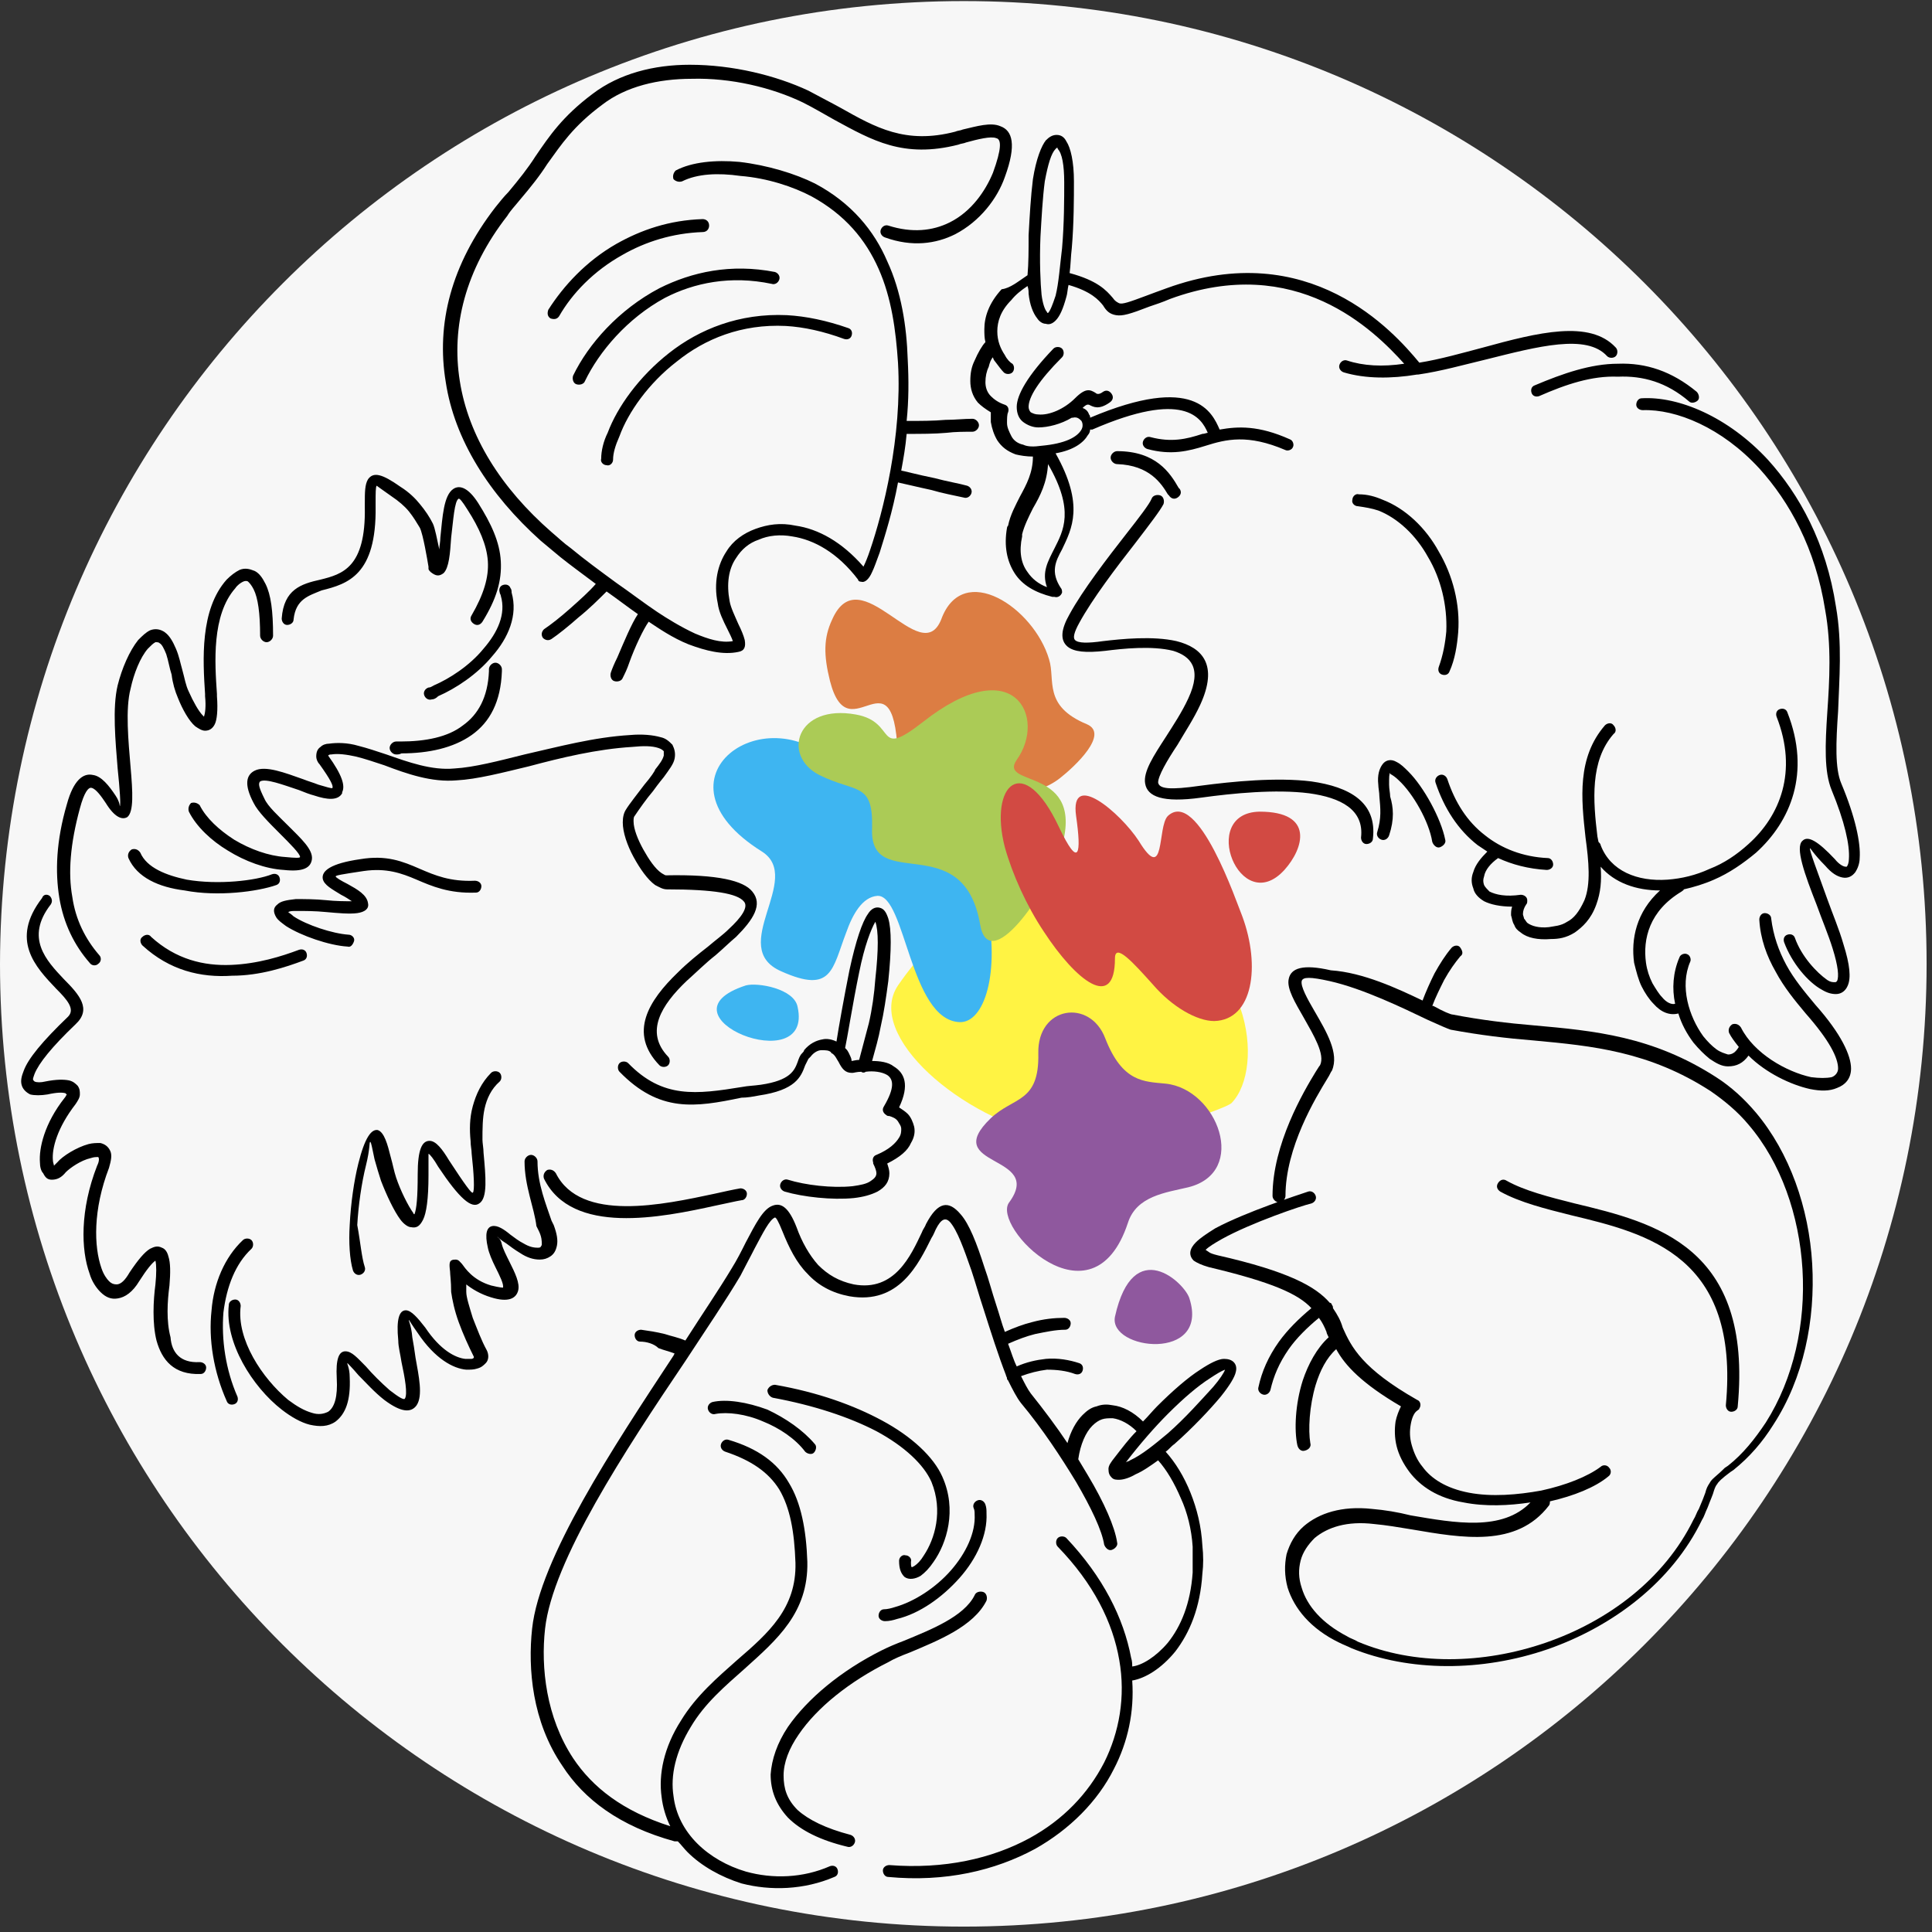 <svg width="179" height="179" viewBox="0 0 179 179" fill="none" xmlns="http://www.w3.org/2000/svg">
<rect x="0" y="0" width="179" height="179" fill="#333333" stroke="none"/>
<g clip-path="url(#clip0)">
<path fill-rule="evenodd" clip-rule="evenodd" d="M89.3 0.1C138.6 0.1 178.5 40.1 178.5 89.3C178.5 138.6 138.5 178.5 89.3 178.5C40 178.5 0 138.5 0 89.3C0.1 40.1 40 0.1 89.3 0.1Z" fill="#F7F7F7"/>
<path fill-rule="evenodd" clip-rule="evenodd" d="M114.1 102.2C117.3 98.9 115.8 87.6 106 85.6C98.3 84 90.7 80.4 83.2 91.3C80.1 95.9 89.1 103.7 97.5 105.3C99 105.6 100.7 105.8 102.3 105.9C103.9 105.8 113.3 102.9 114.1 102.2Z" fill="#FFF343"/>
<path fill-rule="evenodd" clip-rule="evenodd" d="M77.1 57.4C76.3 59.1 76.3 60.7 76.9 63.1C78.7 70.1 83 59.4 83.2 70.7C83.3 76.1 89.2 66.4 91.5 72.9C91.9 74.1 95.9 73.9 98.2 72.1C99.6 71 102.8 68 100.7 67.1C96.6 65.4 97.8 63 97.2 61.1C95.8 56.3 89.2 51.9 87.2 57.4C85.3 62.1 79.7 51.5 77.1 57.4Z" fill="#DC7D43"/>
<path fill-rule="evenodd" clip-rule="evenodd" d="M69.1 91.3C60.5 94.1 75.4 100.1 73.9 93.3C73.6 91.6 70.2 91 69.1 91.3ZM77.7 71.2C71.2 64 59.7 72.1 70.6 78.9C74.5 81.4 67.3 87.8 72.4 90C77.1 92.1 77.1 89.8 78.4 86.4C79 84.7 79.9 83.1 81.3 83C83.9 82.9 84.3 94.5 88.9 94.7C91.2 94.8 92.7 90.1 91.4 83.9C90.3 78.8 81.9 74.6 78.1 71.7L77.7 71.2Z" fill="#3EB5F1"/>
<path fill-rule="evenodd" clip-rule="evenodd" d="M91.8 103.6C87 108.2 96.8 106.9 93.5 111.4C91.8 113.6 101.2 123.3 104.5 113.3C105.3 110.8 108 110.5 110.1 110C115.7 108.6 112.8 100.9 108 100.4C106 100.2 104 100.3 102.4 96.2C101 92.5 96.1 93.2 96.2 97.6C96.3 102.2 93.9 101.6 91.8 103.6ZM110.2 120.3C109.8 118.9 105 114.3 103.3 122C102.7 125.1 112.1 126.2 110.2 120.3Z" fill="#8F589E"/>
<path fill-rule="evenodd" clip-rule="evenodd" d="M75.9 71.8C79.3 73.5 80.9 72.4 80.8 76.7C80.5 82.9 89.2 76.6 90.8 85.6C91.6 90.5 97 82.8 98.3 78.7C100.7 70.9 92.4 73 94.2 70.4C97 66.5 94 60.2 85.5 66.9C81 70.4 83.2 66.9 79.3 66.2C73.8 65.2 72.4 70 75.9 71.8Z" fill="#ABCB56"/>
<path fill-rule="evenodd" clip-rule="evenodd" d="M119 80.6C120.8 78.6 121.8 75.2 116.7 75.2C111 75.3 114.9 85.1 119 80.6ZM112.5 94.6C116.1 94.5 116.8 89.5 115.1 84.9C114.6 83.7 111 73 108.2 75.6C107.2 76.6 108 82 105.5 77.9C103.8 75.3 99.1 71.3 99.7 75.6C100.2 79.1 100 80.6 98.1 76.6C94.8 69.6 91.6 72.7 93.1 78.5C93.8 81 95.1 83.9 96.7 86.3C99.7 90.9 103.3 93.7 103.3 88.8C103.3 87.3 105 89.2 106.8 91.2C108.6 93.3 110.9 94.6 112.5 94.6Z" fill="#D24A43"/>
<path d="M160.2 95.7C160.1 95.4 160.2 95.1 160.5 94.9C160.8 94.8 161.1 94.9 161.3 95.2C162.5 97.6 165.5 99.3 167.8 99.8C168.6 99.9 169.2 99.9 169.7 99.8C170 99.7 170.3 99.4 170.3 99C170.3 98 169.5 96.4 167.3 93.9C166.3 92.7 165.3 91.5 164.5 90C163.7 88.6 163.1 87 163 85.2C163 84.9 163.2 84.6 163.5 84.6C163.8 84.6 164.1 84.8 164.1 85.1C164.3 86.7 164.8 88.1 165.5 89.4C166.2 90.7 167.2 91.9 168.2 93.1C170.6 95.8 171.5 97.8 171.5 99C171.5 99.9 171 100.5 170.2 100.8C169.5 101.1 168.7 101.1 167.7 100.9C165.9 100.5 163.6 99.4 162 97.8C161.5 98.5 160.9 98.8 160.1 98.8C159.5 98.8 159 98.5 158.4 98.1C157.9 97.7 157.4 97.2 156.9 96.6C156.3 95.8 155.8 94.9 155.5 93.9C154.7 94.1 153.9 93.8 153.2 93C152.8 92.6 152.4 92 152.1 91.4C151.8 90.8 151.6 90 151.4 89.2C151.1 87 151.6 84.5 153.8 82.5C151.6 82.5 149.6 81.8 148.3 80.3C148.4 81.6 148.3 82.7 147.9 83.8C147.4 85.2 146.6 85.9 145.9 86.4C145.1 86.9 144.4 87 143.7 87C142.5 87.1 141.5 86.9 140.9 86.4C140.6 86.2 140.4 86 140.3 85.7C140.1 85.4 140.1 85.1 140 84.8C140 84.5 140 84.3 140.1 84C139 84 138.1 83.8 137.5 83.5C137 83.2 136.6 82.8 136.5 82.3C136.3 81.8 136.3 81.3 136.5 80.8C136.7 80.1 137.2 79.5 137.8 78.9C137.5 78.7 137.2 78.5 136.9 78.3C135.1 76.9 133.8 74.9 133 72.5C132.9 72.2 133.1 71.9 133.4 71.8C133.7 71.7 134 71.9 134.1 72.2C134.8 74.3 135.9 76.1 137.6 77.4C139.1 78.6 141.1 79.4 143.4 79.5C143.7 79.5 143.9 79.8 143.9 80.1C143.9 80.4 143.6 80.6 143.3 80.6C141.6 80.5 140.1 80.1 138.8 79.5C138.1 80 137.6 80.6 137.5 81.2C137.4 81.5 137.4 81.7 137.5 82C137.6 82.2 137.8 82.4 138 82.6C138.6 82.9 139.5 83.1 140.9 82.9C141.2 82.9 141.5 83.1 141.5 83.4C141.5 83.6 141.5 83.7 141.4 83.8C141.2 84.1 141.1 84.4 141.1 84.7C141.1 84.8 141.2 85 141.2 85.1C141.3 85.2 141.4 85.4 141.5 85.5C141.9 85.8 142.6 86 143.5 85.9C144 85.8 144.6 85.8 145.2 85.4C145.8 85.1 146.3 84.5 146.8 83.4C147.4 81.9 147.2 79.8 146.9 77.6C146.5 74 146.1 70.2 148.7 67.2C148.9 67 149.3 66.9 149.5 67.2C149.7 67.4 149.8 67.8 149.5 68C147.3 70.5 147.6 74.2 148 77.5L148.1 78C148.2 78.1 148.3 78.2 148.3 78.3C149.2 80.7 151.7 81.7 154.5 81.5C155.8 81.4 157.1 81.1 158.4 80.5C159.7 80 160.9 79.2 162 78.2C164.9 75.6 166.6 71.5 164.6 66.4C164.5 66.1 164.6 65.8 164.9 65.7C165.2 65.6 165.5 65.7 165.6 66C167.8 71.6 165.9 76.1 162.7 79C161.5 80 160.2 80.9 158.8 81.5C157.9 81.9 156.9 82.2 156 82.4C156 82.5 155.9 82.5 155.8 82.6C152.8 84.4 152.2 87 152.5 89.2C152.6 89.9 152.8 90.5 153.1 91.1C153.4 91.6 153.7 92.1 154 92.4C154.4 92.9 154.9 93.1 155.2 93C154.9 91.6 155 90.1 155.6 88.7C155.7 88.4 156.1 88.3 156.3 88.4C156.6 88.5 156.7 88.9 156.6 89.1C155.6 91.4 156.5 94.2 157.8 96C158.2 96.5 158.6 96.9 159 97.2C159.4 97.5 159.8 97.6 160.1 97.7C160.5 97.7 160.8 97.5 161.1 97C160.7 96.5 160.4 96.1 160.2 95.7ZM95.2 25.5C95.2 25.5 95.3 25.5 95.2 25.5C95.3 24.4 95.3 23.2 95.3 21.8C95.4 20 95.5 18.2 95.7 16.6C96 14.7 96.5 13.5 96.9 13C97.2 12.7 97.5 12.5 97.9 12.5C98.3 12.5 98.6 12.7 98.8 13.1C99.2 13.7 99.5 15 99.5 16.8C99.5 18.3 99.5 20.7 99.3 23C99.2 23.8 99.2 24.6 99.1 25.3C101.7 26 102.5 26.9 103.1 27.6C103.3 27.9 103.5 28 103.7 28.1C104 28.2 104.6 28 106.2 27.4C106.7 27.2 107.3 27 108.1 26.7C121.3 21.9 129.1 30.7 131.5 33.6C133.4 33.3 135.5 32.7 137.4 32.2C142.5 30.8 147.3 29.6 149.7 32.2C149.9 32.4 149.9 32.8 149.7 33C149.5 33.2 149.1 33.2 148.9 33C147 30.9 142.5 32.1 137.7 33.3C135.6 33.8 133.5 34.4 131.4 34.7H131.3C128.9 35.1 126.5 35.1 124.5 34.5C124.2 34.4 124 34.1 124.1 33.8C124.2 33.5 124.5 33.3 124.8 33.4C126.3 33.9 128.1 34 130.1 33.7C127.3 30.6 120.1 23.4 108.4 27.7C107.7 28 107.1 28.2 106.5 28.4C104.7 29.1 104 29.3 103.4 29.2C102.8 29.1 102.5 28.8 102.2 28.3C101.8 27.8 101.1 27 99 26.4C98.9 26.8 98.9 27.2 98.8 27.5C98.5 28.6 98.2 29.3 97.8 29.7C97.5 30 97.2 30.1 96.9 30C96.6 30 96.3 29.8 96.1 29.5C95.7 29 95.4 28.2 95.3 27.2C95.3 27 95.3 26.8 95.2 26.5C94.6 26.9 94.1 27.3 93.7 27.8C92.7 28.8 92.4 29.8 92.4 30.7C92.4 31.6 92.7 32.3 93.1 32.9C93.3 33.3 93.6 33.6 93.8 33.7C94 33.9 94 34.3 93.8 34.5C93.6 34.7 93.2 34.7 93 34.5C92.8 34.3 92.5 33.9 92.2 33.5C92.1 33.4 92 33.2 92 33.1C91.8 33.3 91.7 33.6 91.6 34C91.4 34.4 91.3 34.9 91.3 35.4C91.3 35.8 91.4 36.3 91.8 36.7C92.1 37 92.5 37.3 93.1 37.5C93.4 37.6 93.5 37.9 93.4 38.2C93.3 38.4 93.3 38.8 93.3 39.2C93.3 39.6 93.5 40 93.7 40.4C93.9 40.8 94.3 41.1 94.8 41.2C95.2 41.4 95.8 41.4 96.5 41.3C98.7 41.1 99.8 40.5 100.2 39.8C100.3 39.6 100.3 39.5 100.3 39.4C100.3 39.3 100.3 39.2 100.2 39C100 38.8 99.8 38.6 99.4 38.7C99.4 38.7 99.4 38.7 99.3 38.7C98.3 39.3 97.1 39.6 96.2 39.6C95.7 39.6 95.2 39.4 94.8 39.1C94.4 38.8 94.2 38.3 94.2 37.7C94.2 36.6 95.2 34.8 97.6 32.3C97.8 32.1 98.2 32.1 98.4 32.3C98.6 32.5 98.6 32.9 98.4 33.1C96.2 35.3 95.3 36.8 95.3 37.7C95.3 37.9 95.4 38.1 95.5 38.2C95.7 38.3 95.9 38.4 96.2 38.4C97.2 38.5 98.6 37.9 99.6 36.9C100.6 35.9 101 36.1 101.5 36.4C101.6 36.5 101.8 36.6 102.2 36.3C102.5 36.1 102.8 36.2 103 36.5C103.2 36.8 103.1 37.1 102.8 37.3C101.8 38 101.3 37.7 100.9 37.5C100.8 37.5 100.7 37.4 100.3 37.8C100.6 37.9 100.8 38.1 100.9 38.4C101 38.5 101 38.6 101 38.7C110.7 34.6 112.3 38.2 113 39.8C114.7 39.5 116.6 39.4 119.5 40.7C119.8 40.8 119.9 41.2 119.8 41.4C119.7 41.7 119.3 41.8 119.1 41.7C115.6 40.2 113.6 40.7 111.7 41.3C110.1 41.8 108.5 42.2 106.3 41.6C106 41.5 105.8 41.2 105.9 40.9C106 40.6 106.3 40.4 106.6 40.5C108.5 41 109.9 40.7 111.4 40.2C111.6 40.2 111.8 40.1 111.9 40.1C111.3 38.7 109.7 36.1 101.2 39.8C101.1 39.8 101.1 39.8 101 39.8C101 40 100.9 40.2 100.8 40.3C100.4 41 99.5 41.7 97.8 42C100.5 46.8 99.3 49 98.4 50.9C97.8 52 97.3 53 98.3 54.5C98.4 54.6 98.4 54.8 98.4 54.9C98.3 55.2 98 55.4 97.7 55.3C97.7 55.3 97.6 55.3 97.5 55.3C95.9 54.9 94.7 54.2 94 53.1C93.3 52 93 50.6 93.3 48.9C93.3 48.9 93.3 48.8 93.4 48.7C93.6 47.7 94.1 46.8 94.5 46C95.1 44.9 95.7 43.8 95.7 42.3C95.1 42.3 94.5 42.2 94.1 42.1C93.3 41.8 92.8 41.4 92.4 40.8C92.1 40.3 91.9 39.7 91.8 39.1C91.8 38.8 91.8 38.4 91.8 38.2C91.3 37.9 90.9 37.6 90.6 37.3C90.1 36.7 89.9 36 89.9 35.3C89.9 34.6 90 34 90.3 33.4C90.6 32.7 91 32 91.3 31.7C91.2 31.3 91.2 30.9 91.2 30.5C91.2 29.4 91.6 28.1 92.8 26.8C93.6 26.7 94.3 26.1 95.2 25.5ZM97.1 43C97 44.7 96.4 45.9 95.7 47.1C95.3 47.9 94.9 48.7 94.7 49.5V49.7C94.4 51.1 94.6 52.2 95.2 53C95.6 53.6 96.2 54.1 97 54.4C96.5 53 97.1 52 97.7 50.8C98.5 49.2 99.6 47.3 97.1 43ZM96.4 21.9C96.3 24.2 96.4 26.3 96.5 27.3C96.6 28.1 96.8 28.7 97 28.9C97 29 97.1 29 97.1 29C97.3 28.8 97.5 28.3 97.8 27.4C98.1 26.2 98.2 24.6 98.4 23C98.6 20.7 98.6 18.4 98.6 16.9C98.6 15.3 98.4 14.2 98 13.8C98 13.7 98 13.7 97.9 13.7C97.9 13.7 97.9 13.7 97.8 13.8C97.4 14.2 97.1 15.2 96.8 16.8C96.6 18.3 96.5 20.2 96.4 21.9ZM103.5 43C103.2 43 102.9 42.7 102.9 42.4C102.9 42.1 103.2 41.8 103.5 41.8C107.1 41.8 108.4 43.8 109.2 45.2L109.3 45.3C109.5 45.6 109.4 45.9 109.1 46.1C108.8 46.3 108.5 46.2 108.3 45.9L108.2 45.8C107.6 44.8 106.5 43.1 103.5 43ZM125.8 46.9C125.5 46.9 125.2 46.6 125.3 46.3C125.3 46 125.6 45.7 125.9 45.8C126.7 45.8 127.4 46 128.1 46.3C130.2 47.1 132.1 48.9 133.3 51.1C134.6 53.3 135.3 56 135.1 58.6C135 59.8 134.8 61.1 134.3 62.2C134.2 62.5 133.9 62.6 133.6 62.5C133.3 62.4 133.2 62.1 133.3 61.8C133.7 60.7 133.9 59.6 134 58.5C134.1 56.1 133.5 53.6 132.3 51.6C131.2 49.6 129.5 48 127.7 47.3C127.1 47.1 126.5 47 125.8 46.9ZM106.7 46.2C106.8 45.9 107.2 45.8 107.5 45.9C107.8 46 107.9 46.4 107.8 46.7C107.5 47.3 106.5 48.6 105.2 50.3C103.4 52.6 101.2 55.5 100 57.7C99.5 58.6 99.4 59.1 99.6 59.3C99.9 59.6 100.8 59.6 102.2 59.4C103.9 59.2 106.8 58.9 109 59.4C111.4 60 112.9 61.6 111.2 65.3C110.6 66.6 109.8 67.8 109.1 69C108.1 70.5 107.3 71.9 107.3 72.5C107.4 73.1 108.4 73.2 111.2 72.8C114.2 72.4 118.3 72 121.5 72.4C125 72.9 127.6 74.3 127.2 77.7C127.2 78 126.9 78.2 126.6 78.2C126.3 78.2 126.1 77.9 126.1 77.6C126.4 75 124.2 73.9 121.3 73.5C118.2 73.1 114.2 73.5 111.3 73.9C107.7 74.4 106.3 73.8 106.1 72.6C105.9 71.5 106.9 70 108 68.3C108.7 67.2 109.5 66 110.1 64.7C111.4 61.9 110.3 60.8 108.7 60.3C106.7 59.8 104 60.1 102.4 60.3C100.6 60.5 99.5 60.4 98.9 59.9C98.2 59.3 98.3 58.3 99.1 56.9C100.3 54.7 102.6 51.7 104.4 49.4C105.5 48 106.5 46.7 106.7 46.2ZM128.7 77.4C128.6 77.7 128.3 77.9 128 77.8C127.7 77.7 127.5 77.4 127.6 77.1C128 75.8 127.9 74.9 127.8 73.8C127.8 73.4 127.7 73 127.7 72.7C127.6 71.8 127.8 71.2 128.1 70.8C128.4 70.4 128.9 70.3 129.4 70.6C129.8 70.8 130.1 71.1 130.5 71.5C131.9 72.9 133.5 75.8 133.9 77.8C134 78.1 133.7 78.4 133.4 78.5C133.1 78.6 132.8 78.3 132.7 78C132.4 76.1 130.9 73.5 129.6 72.3C129.3 72 129 71.8 128.8 71.7V71.6C128.7 71.7 128.7 72 128.7 72.7C128.7 73.1 128.8 73.5 128.8 73.8C129.1 74.8 129.2 75.9 128.7 77.4ZM142.6 36.7C142.3 36.8 142 36.7 141.9 36.4C141.8 36.1 141.9 35.8 142.2 35.7C144.8 34.6 147.4 33.7 149.9 33.7C152.5 33.6 154.9 34.4 157.2 36.3C157.4 36.5 157.5 36.9 157.3 37.1C157.1 37.3 156.7 37.4 156.5 37.2C154.4 35.4 152.2 34.8 149.9 34.9C147.5 34.8 145.1 35.6 142.6 36.7ZM152.2 38C151.9 38 151.6 37.8 151.6 37.5C151.6 37.2 151.8 36.9 152.1 36.9C155.5 36.7 160.1 38.6 163.8 42.6C166.7 45.8 169.2 50.3 170.1 56.2C170.7 59.6 170.4 63 170.3 65.9C170.1 68.8 170 71.2 170.6 72.6C171.9 75.7 172.4 78.1 172.3 79.5C172.3 80 172.1 80.5 171.9 80.8C171.6 81.2 171.2 81.4 170.7 81.3C170.2 81.2 169.7 80.9 169.1 80.2C168 79.1 167.7 78.5 167.7 78.6C167.6 78.7 168.4 80.8 169.3 83.3C169.8 84.7 170.4 86.1 170.8 87.5C171.4 89.4 171.5 90.6 171.2 91.3C171 91.8 170.6 92.1 170.1 92.1C169.7 92.1 169.3 92 168.8 91.7C167.5 91 166 89.2 165.3 87.3C165.2 87 165.3 86.7 165.6 86.6C165.9 86.5 166.2 86.6 166.3 86.9C166.9 88.6 168.3 90.1 169.3 90.8C169.6 91 169.8 91 170 91C170.1 91 170.1 91 170.2 90.9C170.4 90.5 170.3 89.5 169.8 87.9C169.4 86.6 168.8 85.2 168.3 83.8C167.2 81 166.3 78.5 167 77.9C167.5 77.4 168.4 77.9 170 79.6C170.4 80.1 170.8 80.3 171 80.3H171.1C171.2 80.2 171.3 79.9 171.3 79.6C171.4 78.3 170.9 76.1 169.7 73.2C169 71.5 169.1 69 169.3 66C169.5 63.1 169.7 59.8 169.1 56.5C168.2 50.8 165.8 46.5 163 43.4C159.5 39.6 155.3 37.9 152.2 38Z" fill="black"/>
<path d="M131.8 92.7C132.1 91.9 132.5 91 132.9 90.2C133.4 89.3 133.9 88.5 134.5 87.8C134.7 87.6 135.1 87.5 135.3 87.8C135.5 88.1 135.6 88.4 135.3 88.6C134.8 89.2 134.3 89.9 133.8 90.8C133.4 91.6 133 92.4 132.7 93.2H132.8C133.7 93.7 134.4 94 134.6 94C137.2 94.5 139.7 94.8 142.1 95C147.7 95.5 153.1 96 159 99.8C160.4 100.7 161.6 101.8 162.7 103.1C165.8 106.8 167.6 111.9 167.9 117.1C168.2 122.3 167.1 127.7 164.3 132C163.3 133.6 162.1 135 160.6 136.2L160.3 136.4C159.5 137 159.2 137.3 159.1 137.5C159 137.6 158.9 137.8 158.8 138.1C158.7 138.5 158.5 138.9 158.2 139.7C158 140.1 157.9 140.5 157.7 140.8C154.9 146.6 149.4 150.7 143.4 152.8C137.3 154.9 130.6 154.9 125.2 152.7C124.8 152.5 124.5 152.4 124.1 152.2C121.4 150.9 119.9 149 119.3 147.1C119 146 119 145 119.2 144C119.5 143 120 142.1 120.8 141.4C122.2 140.2 124.3 139.5 127.1 139.8C128.3 139.9 129.5 140.1 130.7 140.4C134.8 141.1 139.2 141.9 141.8 139.2C139.8 139.5 137.6 139.6 135.6 139.2C133.2 138.8 131.6 137.7 130.6 136.4C130 135.6 129.6 134.8 129.4 134C129.2 133.2 129.2 132.4 129.3 131.7C129.4 131.2 129.6 130.7 129.8 130.3C126.2 128.2 124.6 126.5 123.8 125C122.9 125.8 122.3 127 121.9 128.3C121.3 130.3 121.2 132.5 121.4 133.7C121.5 134 121.3 134.3 120.9 134.4C120.6 134.5 120.3 134.3 120.2 133.9C119.9 132.5 120 130.1 120.7 127.9C121.2 126.4 122 124.9 123.1 123.9C123 123.7 122.9 123.5 122.9 123.4C122.7 122.9 122.5 122.5 122.2 122.1C121.1 123 120.1 124 119.4 125C118.5 126.3 118 127.5 117.7 128.8C117.6 129.1 117.3 129.3 117 129.2C116.7 129.1 116.5 128.8 116.6 128.5C116.9 127.1 117.5 125.7 118.5 124.3C119.3 123.2 120.3 122.2 121.5 121.2C120.3 119.9 117.9 118.8 112 117.4C111.3 117.2 110.9 117 110.6 116.8C110.1 116.3 110.2 115.7 110.8 115.1C111.2 114.7 111.8 114.3 112.6 113.8C115.4 112.3 120.3 110.7 121.2 110.4C121.5 110.3 121.8 110.5 121.9 110.8C122 111.1 121.8 111.4 121.5 111.5C120.6 111.7 115.9 113.3 113.2 114.8C112.5 115.2 112 115.5 111.7 115.8L112 116C112.1 116.1 112.4 116.2 112.8 116.3C119.4 117.8 121.9 119.2 123.2 120.7C123.3 120.7 123.4 120.8 123.4 120.9C123.5 121 123.5 121.1 123.5 121.2C123.9 121.8 124.2 122.3 124.4 123C125.2 124.8 126.2 126.8 131.3 129.7C131.6 129.8 131.7 130.2 131.5 130.5C131.5 130.6 131.4 130.6 131.3 130.7C131 130.9 130.8 131.4 130.7 132C130.6 132.6 130.6 133.2 130.8 133.9C131 134.6 131.3 135.3 131.8 135.9C132.6 137 134 137.9 136.1 138.3C138.2 138.7 140.6 138.5 142.8 138.1C145.1 137.6 147.1 136.8 148.3 135.9C148.5 135.7 148.9 135.7 149.1 136C149.3 136.2 149.3 136.6 149 136.8C147.8 137.8 145.8 138.6 143.6 139.1C143.6 139.2 143.6 139.4 143.5 139.5C140.5 143.4 135.5 142.5 130.8 141.7C129.6 141.5 128.4 141.3 127.3 141.2C124.8 140.9 123 141.5 121.8 142.5C121.2 143.1 120.7 143.8 120.5 144.6C120.3 145.4 120.3 146.2 120.6 147.1C121.1 148.8 122.5 150.4 124.8 151.6C125.1 151.8 125.5 151.9 125.8 152.1C131 154.3 137.4 154.2 143.2 152.2C149 150.2 154.2 146.3 156.9 140.8C157.1 140.5 157.2 140.1 157.4 139.8C157.7 139.1 157.9 138.6 158 138.3C158.1 137.9 158.2 137.7 158.4 137.4C158.6 137 159 136.8 159.8 136L160.1 135.8C161.5 134.7 162.6 133.3 163.6 131.8C166.2 127.7 167.3 122.6 167 117.6C166.7 112.6 165 107.7 162 104.2C161 103 159.8 102 158.5 101.1C152.8 97.4 147.5 96.9 142.1 96.4C139.6 96.2 137.1 95.9 134.4 95.4C134.1 95.3 133.4 95 132.3 94.5C130 93.4 126.3 91.6 123.2 90.9C121.4 90.5 120.7 90.5 120.6 90.9C120.5 91.4 121.1 92.5 121.8 93.7C122.9 95.6 124.1 97.6 123.4 99.2C123.3 99.3 123.2 99.6 123 99.9C121.9 101.7 119.1 106.3 119.1 110.8C119.1 111.1 118.8 111.4 118.5 111.4C118.2 111.4 117.9 111.1 117.9 110.8C117.9 106 120.8 101.1 121.9 99.3C122.1 99 122.2 98.8 122.3 98.7C122.8 97.7 121.7 95.9 120.8 94.3C120 92.9 119.2 91.6 119.4 90.7C119.6 89.7 120.7 89.3 123.3 89.9C126.3 90.1 129.5 91.6 131.8 92.7ZM139 110.4C138.7 110.2 138.6 109.9 138.8 109.6C139 109.3 139.3 109.2 139.6 109.4C141.2 110.3 143.5 110.9 145.9 111.5C153.4 113.3 162.4 115.5 161 130.3C161 130.6 160.7 130.8 160.4 130.8C160.1 130.8 159.9 130.5 159.9 130.2C161.2 116.4 152.7 114.3 145.6 112.6C143.2 112 140.8 111.4 139 110.4Z" fill="black"/>
<path d="M51.8 29.3C51.6 29.6 51.3 29.6 51 29.5C50.7 29.3 50.7 29 50.8 28.7C52.2 26.5 54.3 24.2 57.1 22.6C59.4 21.3 62 20.4 65.1 20.3C65.4 20.3 65.7 20.5 65.7 20.9C65.7 21.2 65.5 21.5 65.1 21.5C62.3 21.6 59.8 22.4 57.7 23.6C55 25.1 53 27.2 51.8 29.3ZM63.2 16.8C62.9 16.9 62.6 16.8 62.4 16.6C62.3 16.3 62.4 16 62.6 15.8C64.1 15 66.3 14.8 68.5 15C71.1 15.3 73.7 16.1 75.5 17C78.9 18.8 81 21.4 82.2 24.2C83.5 27 84 30.2 84.1 33.3C84.2 35.2 84.2 37.1 84 39C85.3 39 86.5 39 87.6 38.9C88.5 38.9 89.3 38.8 90.1 38.8C90.4 38.8 90.7 39.1 90.7 39.4C90.7 39.7 90.4 40 90.1 40C89.4 40 88.5 40 87.7 40.1C86.6 40.2 85.3 40.2 84 40.2C83.9 41.4 83.7 42.5 83.5 43.6C83.6 43.6 85.1 44 86.6 44.3C87.7 44.6 88.9 44.8 89.6 45C89.9 45.1 90.1 45.4 90 45.7C89.9 46 89.6 46.2 89.3 46.1C88.4 45.9 87.3 45.7 86.3 45.4C84.9 45.1 83.7 44.8 83.2 44.7C82.7 47.4 82 49.6 81.5 51.2C81.2 52 81 52.6 80.8 53C80.5 53.7 80.1 54 79.8 53.9C79.6 53.9 79.5 53.8 79.5 53.7C77.6 51.2 75.4 50 73.4 49.7C72.3 49.5 71.2 49.6 70.3 50C69.4 50.3 68.7 50.9 68.2 51.7C67.5 52.7 67.3 54.1 67.6 55.7C67.7 56.3 68.1 57.1 68.4 57.8C68.7 58.4 68.9 58.9 69 59.3C69.1 59.9 69 60.3 68.4 60.4C67 60.7 65.4 60.3 63.8 59.7C62.3 59.1 61 58.2 60.1 57.6C59.6 58.3 58.8 60 58.3 61.4C58.1 62 57.9 62.4 57.7 62.8C57.6 63.1 57.2 63.2 56.9 63.1C56.6 63 56.5 62.6 56.6 62.3C56.7 62 56.9 61.5 57.2 60.9C57.8 59.5 58.5 57.8 59.1 56.9C58.1 56.2 57.2 55.5 56.2 54.8C55.5 55.5 54.6 56.4 53.6 57.2C52.7 58 51.7 58.8 51.1 59.2C50.8 59.4 50.5 59.3 50.3 59.1C50.1 58.8 50.2 58.5 50.4 58.3C51 57.9 51.9 57.2 52.8 56.4C53.7 55.6 54.6 54.8 55.2 54.1C54 53.2 52.9 52.4 51.9 51.6C51.3 51.1 50.7 50.6 50.1 50.1C45.3 45.8 42.1 40.7 41.3 35.4C40.4 30 41.8 24.5 45.9 19.2C46.3 18.7 46.7 18.2 47.1 17.8C48.1 16.6 48.9 15.6 49.6 14.5C50.9 12.6 52.1 10.8 54.9 8.7C57.4 6.8 60.6 6 63.9 6C67.9 6 71.9 7 74.9 8.4C76 9 77 9.5 77.9 10C81.1 11.8 83.9 13.4 88.5 12.2C88.7 12.1 89 12.1 89.2 12C90.5 11.7 91.8 11.3 92.7 11.7C93.8 12.1 94.2 13.4 93.1 16.4C92.4 18.4 90.8 20.5 88.5 21.7C86.7 22.6 84.5 22.9 82 22C81.7 21.9 81.5 21.6 81.6 21.3C81.7 21 82 20.8 82.3 20.9C84.5 21.6 86.4 21.4 88 20.6C90 19.6 91.3 17.7 92 16C92.8 13.8 92.8 12.9 92.3 12.8C91.8 12.6 90.6 12.9 89.5 13.2C89.3 13.3 89 13.3 88.8 13.4C83.7 14.7 80.8 13 77.3 11.1C76.4 10.6 75.4 10 74.4 9.5C71.5 8.1 67.7 7.2 64.1 7.3C61 7.3 58 8 55.8 9.7C53.1 11.7 52 13.4 50.7 15.2C50 16.3 49.2 17.3 48.1 18.6C47.7 19.1 47.3 19.5 47 20C43.1 25 41.8 30.3 42.6 35.3C43.4 40.4 46.4 45.2 51.1 49.3C51.7 49.8 52.2 50.3 52.9 50.8C54.1 51.8 55.6 52.9 57.1 54C58.4 54.9 59.7 55.9 60.9 56.7C61.8 57.3 63.1 58.1 64.4 58.7C65.6 59.2 66.8 59.6 67.9 59.4C67.8 59.1 67.6 58.7 67.4 58.3C67 57.5 66.6 56.7 66.5 55.9C66.1 54 66.5 52.3 67.3 51.1C67.9 50.1 68.9 49.4 70 49C71.1 48.6 72.3 48.4 73.7 48.7C75.8 49 78 50.2 80 52.5C80.2 52.1 80.4 51.6 80.6 51C81.8 47.5 83.6 40.5 83.2 33.6C83 30.6 82.6 27.6 81.4 24.9C80.2 22.2 78.3 19.9 75.2 18.2C73.5 17.3 71.1 16.5 68.6 16.3C66.5 16 64.6 16.1 63.2 16.8ZM56.8 42.6C56.8 42.9 56.5 43.2 56.2 43.1C55.9 43.1 55.6 42.8 55.7 42.5C55.7 41.8 55.9 40.9 56.3 40.1C57.2 37.7 59.2 34.9 62 32.7C64.8 30.5 68.5 29 72.9 29.2C74.7 29.3 76.6 29.7 78.6 30.4C78.9 30.5 79 30.8 78.9 31.1C78.8 31.4 78.5 31.5 78.2 31.4C76.3 30.7 74.5 30.3 72.8 30.2C68.7 30 65.3 31.4 62.7 33.5C60.1 35.5 58.2 38.2 57.4 40.4C57 41.3 56.8 42 56.8 42.6ZM54.2 35.3C54.1 35.6 53.7 35.7 53.4 35.6C53.1 35.5 53 35.1 53.1 34.8C54.5 31.9 57.3 28.7 61.1 26.7C64.1 25.2 67.7 24.4 71.8 25.2C72.1 25.3 72.3 25.6 72.2 25.9C72.1 26.2 71.8 26.4 71.5 26.3C67.7 25.5 64.3 26.2 61.6 27.6C58.1 29.5 55.5 32.6 54.2 35.3Z" fill="black"/>
<path d="M68.6 110.1C68.9 110.1 69.2 110.3 69.2 110.6C69.2 110.9 69 111.2 68.7 111.2C68.1 111.3 67.3 111.5 66.3 111.7C61.3 112.8 53 114.5 50.4 109.2C50.3 108.9 50.4 108.6 50.7 108.4C51 108.3 51.3 108.4 51.5 108.7C53.8 113.3 61.5 111.6 66.2 110.6C67.1 110.4 68 110.2 68.6 110.1ZM17.5 75.2C17.4 74.9 17.5 74.6 17.7 74.4C18 74.3 18.3 74.4 18.5 74.6C19.1 75.8 20.3 76.9 21.7 77.8C23.2 78.7 24.9 79.3 26.4 79.4C27.4 79.5 27.8 79.5 27.8 79.4C27.8 79.1 26.9 78.2 25.9 77.2C24.9 76.2 23.9 75.2 23.5 74.4C22.6 72.7 22.8 71.8 23.6 71.4C24.6 70.9 26.4 71.6 28.1 72.2C28.6 72.4 29 72.5 29.5 72.7C30.2 72.9 30.8 73.1 30.8 73C30.9 72.8 30.6 72.2 29.6 70.8C29.4 70.6 29.3 70.3 29.3 70.1C29.3 69.7 29.4 69.4 29.7 69.2C29.9 69 30.2 68.9 30.5 68.9C31.2 68.8 32.2 68.8 33.2 69.1C34 69.3 34.9 69.6 35.8 69.9C37.8 70.6 40 71.4 42.1 71.2C43.9 71.1 46.2 70.5 48.6 69.9C51.7 69.2 55 68.3 58.4 68.1C59.5 68 60.5 68.1 61.2 68.3C61.7 68.4 62 68.7 62.3 69C62.5 69.4 62.6 69.8 62.5 70.3C62.4 70.8 62 71.3 61.5 72C61.5 72 61 72.6 60.5 73.3C59.9 74 59.2 75 58.8 75.6C58.7 75.7 58.7 75.9 58.7 76.1C58.7 76.8 59.1 77.8 59.6 78.7C60.1 79.6 60.7 80.5 61.3 80.9C61.5 81 61.6 81.1 61.7 81.1C66.5 81 68.9 81.6 69.7 82.6C70.7 83.8 69.8 85.2 68.2 86.8C67.6 87.3 67 87.9 66.3 88.5C65.4 89.2 64.5 90.1 63.6 90.9C61.3 93.1 59.7 95.6 61.9 97.9C62.1 98.1 62.1 98.5 61.9 98.7C61.7 98.9 61.3 98.9 61.1 98.7C58.2 95.7 60.1 92.7 62.8 90.1C63.7 89.2 64.7 88.4 65.6 87.7C66.3 87.1 67 86.6 67.5 86.1C68.7 85 69.4 84 68.9 83.5C68.3 82.8 66.2 82.4 61.8 82.4C61.4 82.4 61.1 82.2 60.7 82C60 81.5 59.3 80.5 58.7 79.4C58.1 78.3 57.7 77.1 57.7 76.2C57.7 75.7 57.8 75.3 58 75C58.3 74.5 59.1 73.5 59.7 72.7C60.3 72 60.7 71.4 60.7 71.3C61.1 70.8 61.4 70.4 61.5 70C61.5 69.8 61.5 69.7 61.5 69.6C61.4 69.5 61.3 69.4 61 69.3C60.4 69.1 59.6 69.1 58.6 69.2C55.3 69.4 52 70.2 49 71C46.5 71.6 44.2 72.2 42.3 72.3C40 72.5 37.7 71.7 35.6 70.9C34.7 70.6 33.8 70.3 33 70.1C32.1 69.9 31.3 69.8 30.7 69.9C30.6 69.9 30.5 69.9 30.4 70C31.7 71.8 32 72.8 31.7 73.4C31.7 73.4 31.7 73.4 31.7 73.5C31.3 74.2 30.3 74.1 29.1 73.7C28.7 73.6 28.2 73.4 27.7 73.2C26.2 72.7 24.6 72.1 24.1 72.4C23.9 72.6 24 73 24.5 74C24.8 74.7 25.8 75.6 26.7 76.5C27.9 77.7 29 78.7 28.9 79.6C28.8 80.4 28.1 80.8 26.3 80.6C24.6 80.5 22.7 79.8 21.1 78.8C19.6 77.9 18.2 76.6 17.5 75.2ZM57.4 99.3C57.2 99.1 57.2 98.7 57.4 98.5C57.6 98.3 58 98.3 58.2 98.5C61.4 101.8 64.5 101.4 68.8 100.7C69.3 100.6 69.8 100.6 70.5 100.5C73.2 100.1 73.6 99.2 73.9 98.4C74 98.1 74.1 97.8 74.3 97.6C74.4 97.5 74.5 97.4 74.5 97.3C75 96.7 75.6 96.4 76.2 96.3C76.6 96.2 77.1 96.3 77.5 96.5C77.7 95.2 78.2 92.4 78.7 89.9C79.3 87.1 79.9 85.4 80.4 84.7C80.7 84.2 81.1 84 81.5 84.1C81.9 84.2 82.1 84.5 82.3 85.1C82.6 86.1 82.6 88 82.3 90.9C82.1 92.4 81.9 93.8 81.6 95.1C81.4 96.2 81.1 97.2 80.8 98.3C81.5 98.3 82.3 98.4 82.8 98.8C83.8 99.4 84.3 100.5 83.3 102.6C83.6 102.8 83.9 103 84.1 103.2C84.4 103.5 84.6 104 84.7 104.4C84.8 104.9 84.7 105.4 84.4 105.9C84.1 106.6 83.4 107.2 82.2 107.8C82.3 108.1 82.4 108.4 82.4 108.7C82.4 109.5 82 110 81.3 110.4C80.7 110.7 80 110.9 79.1 111C77.1 111.2 74.4 110.9 72.7 110.4C72.4 110.3 72.2 110 72.3 109.7C72.4 109.4 72.7 109.2 73 109.3C74.6 109.8 77.1 110.1 79 109.9C79.7 109.8 80.3 109.7 80.7 109.4C81 109.2 81.2 109 81.2 108.7C81.2 108.5 81.1 108.2 80.9 107.8C80.9 107.8 80.9 107.8 80.9 107.7C80.8 107.4 80.9 107.1 81.2 107C82.4 106.5 83 105.9 83.3 105.4C83.5 105.1 83.5 104.8 83.5 104.6C83.5 104.3 83.3 104.1 83.2 103.9C83 103.6 82.7 103.5 82.4 103.4C82.3 103.4 82.2 103.4 82.1 103.3C81.8 103.1 81.7 102.8 81.9 102.5C82.9 100.8 82.8 100 82.2 99.6C81.7 99.3 80.9 99.2 80.2 99.3C80.1 99.4 79.9 99.4 79.8 99.3C79.4 99.3 79.1 99.4 79 99.4C79 99.4 79 99.4 78.9 99.4C78.3 99.4 78 99 77.7 98.4C77.5 98.1 77.4 97.8 77.1 97.6C77.1 97.6 77 97.6 77 97.5C76.8 97.3 76.5 97.3 76.1 97.3C75.8 97.3 75.4 97.5 75.1 97.9C75 98 75 98 74.9 98.1C74.8 98.3 74.7 98.5 74.6 98.7C74.2 99.8 73.7 101 70.3 101.5C69.8 101.6 69.2 101.7 68.7 101.7C64.4 102.6 61.1 103.1 57.4 99.3ZM78.4 97.2C78.6 97.4 78.7 97.7 78.8 97.9C78.9 98.1 78.9 98.3 78.9 98.3C79 98.3 79.3 98.2 79.6 98.2C79.9 97.1 80.2 95.9 80.5 94.8C80.8 93.5 81 92.1 81.1 90.7C81.4 88 81.4 86.2 81.1 85.4C80.7 86.1 80.1 87.6 79.6 90.1C79 93 78.5 96.2 78.3 97.1L78.4 97.2ZM81.3 85.1C81.2 85.1 81.2 85.1 81.3 85.1V85.1ZM48.6 107.6C48.6 107.3 48.9 107 49.2 107C49.5 107 49.8 107.3 49.8 107.6C49.8 109.7 50.6 111.6 51.1 113.1L51.3 113.5C51.6 114.3 51.7 114.9 51.6 115.4C51.5 115.9 51.3 116.2 51 116.4C50.7 116.6 50.4 116.7 50 116.7C49.4 116.7 48.8 116.5 48.2 116.1C47.7 115.8 47.3 115.5 46.9 115.2C46.4 114.9 46.1 114.6 46.1 114.6C46 114.6 46.4 114.7 46.5 115.3C46.6 115.7 46.9 116.3 47.2 116.9C47.7 117.9 48.2 118.9 48 119.6C47.8 120.3 47.1 120.7 45.5 120.2C44.5 119.9 43.7 119.4 43.2 119C43.2 119.2 43.2 119.5 43.2 119.7C43.2 120.2 43.5 121.1 43.8 122.1C44.2 123.1 44.6 124.2 45.1 125.1C45.3 125.5 45.3 126 45 126.3C44.8 126.5 44.6 126.7 44.2 126.8C43.9 126.9 43.6 126.9 43.2 126.9C42 126.8 40.3 125.9 38.7 123.5C38.2 122.8 37.9 122.3 37.9 122.3C37.8 122.3 38.1 122.7 38.2 123.9C38.3 124.4 38.4 125.1 38.5 125.8C38.8 127.5 39.2 129.3 38.6 130.2C38.1 130.9 37.2 130.9 35.6 129.7C34.7 129 33.9 128.1 33.2 127.4C32.7 126.8 32.2 126.3 32.2 126.3C32.1 126.3 32.4 126.7 32.4 127.6C32.5 129.8 32 131 31.1 131.7C30.4 132.2 29.6 132.2 28.7 132C27.9 131.8 27 131.3 26.1 130.6C23.4 128.5 20.8 124.4 21.2 120.9C21.2 120.6 21.5 120.4 21.8 120.4C22.1 120.4 22.3 120.7 22.3 121C21.9 124.1 24.3 127.7 26.7 129.7C27.5 130.3 28.2 130.7 28.9 130.9C29.5 131.1 30 131 30.4 130.8C31 130.4 31.3 129.4 31.2 127.7C31.1 125.9 31.4 125.2 32 125.2C32.6 125.2 33.1 125.8 33.9 126.6C34.5 127.3 35.3 128.1 36.1 128.8C37 129.5 37.4 129.7 37.5 129.6C37.8 129.2 37.5 127.6 37.2 126.2C37.1 125.5 36.9 124.8 36.9 124.2C36.7 122.2 37 121.4 37.6 121.4C38.1 121.4 38.7 122.1 39.4 123C40.8 125.1 42.2 125.8 43.1 125.9C43.3 125.9 43.5 125.9 43.7 125.9C43.8 125.9 43.9 125.8 43.9 125.8C43.9 125.8 43.9 125.8 43.9 125.7C43.4 124.7 42.9 123.6 42.5 122.5C42.1 121.4 41.9 120.4 41.8 119.7C41.8 118.7 41.7 118.1 41.7 117.8C41.6 117 41.6 116.7 42.2 116.7C42.5 116.7 42.6 116.9 42.8 117.1C43.1 117.5 43.8 118.6 45.5 119.1C46.3 119.3 46.6 119.3 46.6 119.3C46.7 119 46.3 118.2 45.9 117.4C45.6 116.8 45.3 116.1 45.2 115.6C44.9 114.3 45.1 113.7 45.6 113.6C46.1 113.5 46.7 113.9 47.3 114.4C47.7 114.7 48.1 115 48.5 115.2C49 115.5 49.4 115.6 49.8 115.6C49.9 115.6 50.1 115.6 50.1 115.5C50.1 115.5 50.2 115.4 50.2 115.3C50.2 115 50.2 114.6 49.9 114L49.7 113.6C49.5 111.9 48.6 109.9 48.6 107.6ZM22.5 114.9C22.7 114.7 23.1 114.7 23.3 114.9C23.5 115.1 23.5 115.5 23.3 115.7C21.8 117.1 21 119.2 20.7 121.6C20.5 124.1 20.9 126.9 22 129.4C22.1 129.7 22 130 21.7 130.1C21.4 130.2 21.1 130.1 21 129.8C19.8 127.1 19.3 124.1 19.6 121.4C19.8 118.9 20.8 116.5 22.5 114.9ZM18.5 126.2C18.8 126.2 19.1 126.4 19.1 126.7C19.1 127 18.9 127.3 18.6 127.3C16.1 127.4 15 126 14.5 124.2C14.1 122.6 14.2 120.5 14.4 119C14.5 118 14.5 117.2 14.4 116.8C14.1 117 13.6 117.6 12.9 118.7C12.3 119.7 11.6 120.2 10.9 120.3C10.3 120.4 9.8 120.2 9.3 119.7C8.9 119.3 8.5 118.7 8.3 118C7.5 115.8 7.4 112.1 9 108C9.2 107.6 9.2 107.3 9.1 107.2C9.1 107.2 9.1 107.2 9 107.2C8.9 107.2 8.7 107.2 8.4 107.3C7.5 107.5 6.5 108.2 6.1 108.6C5.7 109.1 5.3 109.3 4.8 109.3C4.4 109.3 4.2 109.1 4 108.7C3.8 108.5 3.7 108.1 3.7 107.7C3.6 106.4 4.1 104.1 6 101.7C6.1 101.6 6.1 101.5 6.2 101.4C6.2 101.4 6.1 101.4 6.1 101.3C5.8 101.2 5.3 101.2 4.4 101.4C3.8 101.5 3.2 101.5 2.8 101.4C2.4 101.2 2.1 100.9 2 100.5C1.9 100.1 2 99.7 2.2 99.2C2.6 98.1 3.9 96.5 6.3 94.2C7 93.5 6.2 92.6 5.2 91.6C3.3 89.6 0.9 87.1 3.9 83.2C4 82.9 4.3 82.8 4.6 83C4.8 83.2 4.9 83.5 4.7 83.8C2.3 86.9 4.3 89 5.9 90.7C7.4 92.2 8.5 93.5 7 94.9C4.8 97 3.6 98.5 3.2 99.5C3.1 99.8 3 100 3.1 100.1L3.2 100.2C3.4 100.3 3.8 100.3 4.2 100.2C5.2 100 5.9 100 6.4 100.1C6.8 100.2 7 100.4 7.2 100.6C7.4 100.9 7.4 101.1 7.4 101.4C7.4 101.7 7.2 102 7 102.3C5.3 104.5 4.8 106.4 4.9 107.5C4.9 107.7 5 107.9 5 108C5 108 5.1 107.9 5.3 107.7C5.8 107.1 7.1 106.3 8.2 106C8.6 105.9 8.9 105.9 9.3 105.9C9.7 106 10 106.2 10.2 106.6C10.4 107 10.3 107.5 10.1 108.2C8.6 112.1 8.7 115.5 9.4 117.5C9.6 118.1 9.9 118.5 10.1 118.7C10.3 118.9 10.5 119 10.8 119C11.2 119 11.6 118.6 12 117.9C12.8 116.7 13.4 116 13.9 115.7C14.3 115.5 14.6 115.4 15 115.6C15.3 115.7 15.5 116 15.6 116.4C15.8 117 15.8 117.9 15.7 119.1C15.5 120.6 15.4 122.4 15.8 123.9C15.9 125.3 16.7 126.3 18.5 126.2ZM11.9 79.5C11.8 79.2 11.9 78.9 12.2 78.7C12.5 78.6 12.8 78.7 13 79C13.6 80.4 15.4 81.1 17.3 81.5C20.2 82 23.7 81.6 25.2 81C25.5 80.9 25.8 81 25.9 81.3C26 81.6 25.9 81.9 25.6 82C23.9 82.6 20.2 83.1 17.1 82.5C14.7 82.2 12.7 81.3 11.9 79.5ZM33.8 117.4C33.9 117.7 33.7 118 33.4 118.1C33.1 118.2 32.8 118 32.7 117.7C32.4 116.7 32.3 115.1 32.4 113.5C32.5 111.5 32.8 109.4 33.2 107.8C33.8 105.4 34.4 104.6 35 104.7C35.6 104.9 35.9 106 36.2 107.2C36.4 107.9 36.5 108.5 36.7 109.1C37.1 110.3 37.8 111.7 38.3 112.4C38.3 112.5 38.4 112.5 38.4 112.5C38.6 112 38.7 110.9 38.7 108.8C38.7 106.5 39.1 105.7 39.8 105.7C40.4 105.7 41 106.5 41.6 107.5C43.1 109.8 43.7 110.6 43.8 110.5C44 110.4 43.9 108.7 43.7 106.9C43.7 106.5 43.6 106.2 43.6 105.7C43.5 104.7 43.5 103.6 43.8 102.5C44.1 101.4 44.6 100.3 45.5 99.4C45.7 99.2 46.1 99.2 46.3 99.4C46.5 99.6 46.5 100 46.3 100.2C45.5 100.9 45.1 101.8 44.9 102.7C44.7 103.6 44.7 104.6 44.7 105.6C44.7 105.9 44.8 106.4 44.8 106.8C45 109 45.2 111 44.4 111.5C43.7 112 42.6 111.1 40.6 108.1C40.2 107.4 39.8 106.9 39.7 106.9C39.7 106.9 39.7 107.4 39.7 108.9C39.7 111.1 39.5 112.4 39.2 113C38.9 113.6 38.6 113.8 38.1 113.7C37.8 113.7 37.4 113.4 37.1 113C36.5 112.2 35.8 110.7 35.3 109.4C35.1 108.8 34.9 108.1 34.7 107.4C34.5 106.5 34.4 105.8 34.3 105.8C34.2 105.8 34.3 106.4 33.9 108C33.5 109.6 33.2 111.7 33.1 113.5C33.4 115.1 33.5 116.5 33.8 117.4ZM38.5 112.6C38.6 112.6 38.5 112.6 38.5 112.6V112.6ZM13.2 87.6C13 87.4 12.9 87 13.2 86.8C13.4 86.6 13.8 86.5 14 86.8C16.3 88.9 18.9 89.5 21.4 89.4C23.9 89.3 26.1 88.6 27.7 88C28 87.9 28.3 88 28.4 88.3C28.5 88.6 28.4 88.9 28.1 89C26.5 89.6 24.1 90.4 21.5 90.4C18.6 90.6 15.7 89.9 13.2 87.6ZM32.3 86.6C32.6 86.6 32.9 86.9 32.8 87.2C32.7 87.5 32.5 87.8 32.2 87.7C30.5 87.6 27.9 86.7 26.5 85.8C26.1 85.5 25.8 85.3 25.6 85C25.3 84.5 25.3 84.1 25.7 83.8C26 83.5 26.5 83.4 27.4 83.3C28.2 83.3 29.2 83.3 30.2 83.4C31.1 83.5 32 83.5 32.6 83.5C32.3 83.3 32 83.1 31.6 82.9C30.8 82.4 30 82 29.9 81.4C29.8 80.7 30.6 80 33.4 79.6C35.8 79.2 37.3 79.8 38.9 80.5C40.3 81.1 41.7 81.7 44 81.6C44.3 81.6 44.6 81.8 44.6 82.1C44.6 82.4 44.4 82.7 44.1 82.7C41.6 82.8 40 82.1 38.6 81.5C37.2 80.9 35.8 80.4 33.7 80.7C31.7 81 31.1 81.1 31.1 81.2C31.1 81.3 31.6 81.6 32.2 81.9C33.1 82.4 34 82.9 34.1 83.7C34.2 84.2 33.8 84.5 33.1 84.6C32.4 84.7 31.3 84.6 30.2 84.5C29.2 84.4 28.2 84.4 27.5 84.4C27.1 84.4 26.9 84.4 26.7 84.5C26.8 84.6 27 84.7 27.2 84.9C28.4 85.7 30.8 86.5 32.3 86.6ZM9.2 88.5C9.4 88.7 9.4 89.1 9.1 89.3C8.9 89.5 8.5 89.5 8.3 89.2C6.9 87.6 5.9 85.6 5.5 83.2C5.1 80.8 5.2 77.9 6.2 74.5C6.8 72.3 7.7 71.6 8.6 71.8C9.4 71.9 10.1 72.8 10.7 73.7C11.1 74.3 11.1 74.7 11.1 74.7C11.2 74.6 11.1 73.1 10.9 71.2C10.7 68.7 10.4 65.6 10.9 63.5C11.3 61.9 12 60.3 12.8 59.3C13.2 58.9 13.5 58.6 13.9 58.4C14.4 58.2 14.9 58.3 15.3 58.6C15.7 58.9 16 59.4 16.3 60.1C16.6 60.8 16.7 61.4 16.9 62.1C17.1 62.8 17.2 63.5 17.5 64.1C17.9 65 18.4 65.9 18.8 66.3L18.9 66.4C19 66.1 19.1 65.5 19 64.5V64.3C18.8 61.2 18.5 56.5 21 53.7C21.4 53.3 21.8 53 22.2 52.8C22.7 52.6 23.1 52.7 23.6 52.9C24 53.1 24.3 53.5 24.6 54.1C25.1 55.1 25.3 56.6 25.3 58.9C25.3 59.2 25 59.5 24.7 59.5C24.4 59.5 24.1 59.2 24.1 58.9C24.1 56.8 23.9 55.4 23.5 54.6C23.3 54.2 23.1 54 23 53.9C22.9 53.8 22.7 53.8 22.5 53.9C22.3 54 22 54.2 21.8 54.5C19.6 57 19.9 61.4 20.1 64.3V64.5C20.2 65.8 20.1 66.7 19.9 67.1C19.7 67.5 19.4 67.7 19 67.7C18.7 67.7 18.4 67.5 18.1 67.3C17.5 66.8 16.9 65.7 16.5 64.7C16.2 64 16 63.3 15.9 62.5C15.7 61.9 15.6 61.2 15.4 60.6C15.2 60.1 15 59.7 14.8 59.6C14.7 59.5 14.6 59.5 14.4 59.5C14.2 59.6 14 59.8 13.7 60.1C13 60.9 12.4 62.4 12.1 63.8C11.6 65.7 11.9 68.7 12.1 71.1C12.3 73.4 12.4 75.2 11.8 75.7C11.3 76 10.6 75.7 9.8 74.4C9.4 73.8 8.9 73.1 8.5 73C8.2 72.9 7.8 73.4 7.4 74.9C6.5 78.2 6.3 80.9 6.7 83.1C7 85.2 7.9 87 9.2 88.5ZM27.2 57.4C27.2 57.7 26.9 57.9 26.6 57.9C26.3 57.9 26.1 57.6 26.1 57.3C26.3 54.6 27.9 54.1 29.7 53.7C31.7 53.2 33.9 52.6 33.8 47V46.7C33.8 45.6 33.8 44.9 34.1 44.4C34.6 43.7 35.4 43.9 37.1 45.1C37.9 45.6 38.5 46.2 38.9 46.7C39.4 47.3 39.8 47.9 40.1 48.5C40.3 48.9 40.5 50 40.7 50.9C40.7 50.6 40.8 50.2 40.8 49.8C41 47.9 41.1 45.9 42 45.3C42.6 44.9 43.4 45.2 44.3 46.6C45.5 48.5 46.3 50.2 46.4 52C46.5 53.8 46 55.5 44.7 57.6C44.5 57.9 44.2 58 43.9 57.8C43.6 57.6 43.5 57.3 43.7 57C44.8 55.1 45.3 53.5 45.2 52C45.1 50.5 44.4 48.9 43.3 47.2C42.8 46.4 42.6 46.2 42.5 46.2C42.1 46.4 42 48.2 41.8 49.8C41.7 51.3 41.6 52.6 41.1 53.1C40.7 53.4 40.4 53.4 39.9 53C39.8 52.9 39.7 52.8 39.7 52.7V52.5C39.6 51.9 39.2 49.5 38.9 48.9C38.6 48.4 38.3 47.9 37.9 47.4C37.5 46.9 36.9 46.4 36.3 46C35.3 45.3 34.9 45 34.9 45C34.8 45.1 34.8 45.7 34.8 46.6V46.9C34.9 53.3 32.2 54.1 29.8 54.7C28.6 55.2 27.4 55.5 27.2 57.4ZM40 64.8C39.7 64.9 39.4 64.7 39.3 64.4C39.2 64.1 39.4 63.8 39.7 63.7C39.9 63.7 40 63.6 40.2 63.5C41.6 62.9 43.5 61.7 44.8 60.1C46.1 58.6 46.9 56.9 46.4 55.2C46.4 55.1 46.3 55 46.3 54.9C46.2 54.6 46.3 54.3 46.6 54.2C46.9 54.1 47.2 54.2 47.3 54.5C47.4 54.6 47.4 54.8 47.4 54.9C48 57 47.1 59.1 45.6 60.8C44.2 62.5 42.2 63.8 40.6 64.5C40.4 64.7 40.2 64.8 40 64.8ZM36.7 69.9C36.4 69.9 36.1 69.6 36.1 69.3C36.1 69 36.4 68.7 36.7 68.7H37.1C39.4 68.7 41.5 68.3 42.9 67.2C44.3 66.2 45.2 64.6 45.3 62.2V62C45.3 61.7 45.6 61.4 45.9 61.4C46.2 61.4 46.5 61.7 46.5 62V62.2C46.4 65 45.4 66.9 43.7 68.1C42 69.3 39.7 69.8 37.2 69.8C37 69.9 36.9 69.9 36.7 69.9Z" fill="black"/>
<path d="M59.3 124.3C59 124.3 58.8 124 58.8 123.7C58.8 123.4 59.1 123.2 59.4 123.2C60.1 123.3 60.8 123.4 61.6 123.6C62.2 123.8 62.8 123.9 63.5 124.2C65.1 121.7 66.6 119.5 67.8 117.5C68.3 116.7 68.7 115.9 69.1 115.1C70 113.4 70.7 112 71.6 111.7C72.4 111.4 73.1 111.9 73.8 113.7C74.3 115.1 75 116.3 75.8 117.2C76.7 118.1 77.7 118.7 79.1 119C82.9 119.7 84.4 116.3 85.4 114.2C85.5 113.9 85.7 113.7 85.8 113.4C86.9 111.3 87.9 111.2 89 112.5C89.8 113.4 90.5 115.2 91.2 117.4C91.6 118.5 91.9 119.7 92.3 120.9C92.6 121.8 92.8 122.6 93.1 123.4C94 123 94.8 122.7 95.6 122.5C96.7 122.2 97.7 122.1 98.6 122.1C98.9 122.1 99.2 122.3 99.2 122.6C99.2 122.9 99 123.2 98.7 123.2C97.8 123.2 96.9 123.4 95.9 123.6C95.1 123.8 94.3 124.1 93.4 124.5C93.7 125.3 93.9 126 94.2 126.6C95.1 126.2 96 126 96.9 125.9C98 125.8 99.1 126 100 126.3C100.3 126.4 100.4 126.7 100.3 127C100.2 127.3 99.9 127.4 99.6 127.3C98.8 127 97.9 126.9 97 126.9C96.2 127 95.4 127.2 94.6 127.5C94.9 128.1 95.2 128.7 95.5 129.1C96.7 130.6 97.9 132.2 98.9 133.7C99.2 132.6 99.7 131.7 100.3 131.1C100.7 130.7 101.1 130.4 101.6 130.3C102.1 130.1 102.6 130.1 103.1 130.2C104 130.3 105 130.8 105.9 131.7C106.4 131.2 106.8 130.7 107.2 130.3C108.7 128.8 110.1 127.6 111.2 126.9C112.1 126.3 112.9 125.9 113.4 125.9C113.8 125.9 114.1 126 114.3 126.2C114.5 126.4 114.6 126.7 114.5 127.1C114.4 127.6 113.9 128.4 113.1 129.4C112.1 130.6 110.5 132.3 108.8 133.8C108.5 134 108.3 134.3 108 134.5C108.9 135.5 109.7 136.8 110.3 138.3C110.9 139.8 111.3 141.4 111.4 143.2C111.5 144.1 111.5 145 111.4 145.8C111.2 149 110.2 151.3 108.9 153C107.6 154.6 106.1 155.5 104.9 155.7C105.1 158.6 104.5 161.4 103.2 163.9C101.7 166.9 99.1 169.5 95.9 171.3C92.2 173.3 87.6 174.4 82.3 173.9C82 173.9 81.8 173.6 81.8 173.3C81.8 173 82.1 172.8 82.4 172.8C87.5 173.2 91.9 172.2 95.4 170.3C98.5 168.6 100.8 166.2 102.3 163.3C103.7 160.5 104.3 157.2 103.7 153.8C103.1 150.3 101.3 146.7 98 143.3C97.8 143.1 97.8 142.7 98 142.5C98.2 142.3 98.6 142.3 98.8 142.5C102.2 146.1 104.1 149.9 104.8 153.6C104.9 153.9 104.9 154.2 104.9 154.4C105.8 154.3 107.1 153.5 108.2 152.2C109.4 150.7 110.3 148.6 110.5 145.7C110.5 144.9 110.5 144.1 110.5 143.3C110.4 141.7 110 140.1 109.4 138.8C108.8 137.4 108.1 136.2 107.3 135.3C106.6 135.8 105.9 136.3 105.2 136.6C104.7 136.9 104.1 137.1 103.7 137.1C103.4 137.1 103.2 137.1 103 136.9C102.8 136.7 102.7 136.5 102.7 136.1C102.7 135.8 102.9 135.5 103.3 135C104 134.1 104.6 133.3 105.3 132.6C104.6 131.9 103.8 131.5 103.1 131.4C102.7 131.4 102.4 131.4 102.1 131.5C101.8 131.6 101.5 131.8 101.2 132.1C100.6 132.7 100.1 133.8 99.9 135.2C100.2 135.7 100.5 136.2 100.8 136.7C102.3 139.2 103.3 141.5 103.5 142.9C103.6 143.2 103.3 143.5 103 143.6C102.7 143.7 102.4 143.4 102.3 143.1C102.1 141.8 101.1 139.7 99.7 137.3C98.3 135 96.6 132.4 94.6 130C94.2 129.5 93.8 128.7 93.4 127.9C93.3 127.8 93.3 127.8 93.3 127.7C93.3 127.6 93.2 127.5 93.2 127.4C92.5 125.6 91.8 123.4 91.1 121.2C90.7 120 90.4 118.9 90 117.7C89.3 115.7 88.7 114 88 113.2C87.6 112.8 87.2 112.9 86.7 113.9C86.6 114.1 86.5 114.4 86.3 114.7C85.1 117.1 83.3 120.9 78.7 120.1C77.1 119.8 75.8 119.1 74.8 118C73.8 117 73.1 115.6 72.5 114.1C72.1 113.1 71.9 112.8 71.8 112.8C71.3 113 70.7 114.2 69.9 115.7C69.5 116.5 69 117.4 68.6 118.2C67.3 120.4 65.4 123.2 63.5 126.1C57.9 134.4 51.2 144.6 50.5 150.9C50.1 154.5 50.6 159.1 53.1 162.9C54.9 165.6 57.7 167.8 62.1 169.2C61.7 168.4 61.4 167.4 61.3 166.5C61 164.4 61.5 161.9 63.1 159.4C64.5 157.1 66.5 155.4 68.3 153.8C71.2 151.3 73.8 149 73.7 144.8C73.6 141.9 73.2 139.7 72.2 138C71.2 136.4 69.6 135.3 67.2 134.5C66.9 134.4 66.7 134.1 66.8 133.8C66.9 133.5 67.2 133.3 67.5 133.4C70.2 134.2 72 135.5 73.1 137.4C74.2 139.2 74.7 141.7 74.8 144.7C74.9 149.4 72 151.9 69 154.6C67.2 156.2 65.3 157.8 64 160C62.6 162.3 62.1 164.5 62.4 166.4C62.6 168.1 63.4 169.6 64.6 170.8C65.8 172 67.4 172.9 69.1 173.4C71.6 174.1 74.4 174 76.9 172.9C77.2 172.8 77.5 172.9 77.6 173.2C77.7 173.5 77.6 173.8 77.3 173.9C74.5 175.1 71.4 175.2 68.7 174.5C66.8 173.9 65 172.9 63.7 171.6C63.4 171.3 63.1 170.9 62.8 170.6C62.7 170.6 62.6 170.6 62.5 170.6C57.4 169.2 54.1 166.7 52.1 163.6C49.3 159.5 48.9 154.6 49.3 150.9C50 144.4 56.8 134.1 62.4 125.6L62.5 125.4C62 125.2 61.5 125.1 61 124.9C60.6 124.5 59.9 124.3 59.3 124.3ZM108.2 131C107 132.2 105.6 133.8 104.3 135.5C104.4 135.4 104.6 135.4 104.7 135.3C105.8 134.8 107 133.8 108.2 132.8C109.8 131.4 111.3 129.7 112.4 128.5C113 127.8 113.4 127.2 113.5 126.9C113.2 127 112.7 127.3 112.1 127.7C111 128.4 109.7 129.5 108.2 131ZM75.5 133.8C75.7 134 75.6 134.4 75.4 134.6C75.2 134.8 74.8 134.7 74.6 134.5C73.7 133.3 72.2 132.3 70.7 131.7C69.1 131 67.4 130.8 66.3 131C66 131.1 65.7 130.9 65.6 130.6C65.5 130.3 65.7 130 66 129.9C67.3 129.6 69.2 129.9 71.1 130.6C72.8 131.4 74.4 132.5 75.5 133.8ZM71.6 129.5C71.3 129.4 71.1 129.1 71.1 128.8C71.2 128.5 71.5 128.3 71.8 128.3C75.8 129 79.1 130.2 81.7 131.6C84.5 133.1 86.5 135 87.3 136.8C88.7 139.9 87.7 143 86.5 144.7C86.1 145.3 85.7 145.7 85.3 146C84.8 146.3 84.2 146.4 83.8 146.1C83.5 145.8 83.3 145.4 83.3 144.6C83.3 144.3 83.6 144 83.9 144.1C84.2 144.1 84.5 144.4 84.4 144.7C84.4 145 84.4 145.2 84.5 145.2L84.7 145.1C85 144.9 85.3 144.6 85.6 144.1C86.6 142.6 87.4 140 86.3 137.3C85.6 135.7 83.8 134 81.2 132.6C78.7 131.3 75.4 130.2 71.6 129.5ZM78.8 170C79.1 170.1 79.3 170.4 79.2 170.7C79.1 171 78.8 171.2 78.5 171.1C76 170.5 74.2 169.6 73 168.4C71.9 167.2 71.4 165.9 71.4 164.4C71.5 163 72 161.5 73 160C74.8 157.4 77.9 154.8 81.7 152.9C82.3 152.6 83 152.3 83.8 152C86.2 151 89.3 149.8 90.3 147.8C90.4 147.5 90.8 147.4 91.1 147.5C91.4 147.6 91.5 148 91.4 148.3C90.2 150.7 86.9 152 84.3 153.1C83.5 153.4 82.8 153.7 82.3 154C78.7 155.8 75.7 158.2 74 160.7C73.1 162 72.6 163.3 72.6 164.5C72.6 165.7 72.9 166.7 73.9 167.7C74.9 168.6 76.5 169.4 78.8 170ZM82 150.2C81.7 150.2 81.4 150 81.4 149.7C81.4 149.4 81.6 149.1 81.9 149.1C82.2 149.1 82.6 149 82.9 148.9C84.7 148.4 86.7 147.1 88.1 145.5C89.5 143.9 90.4 142 90.3 140.3C90.3 140.1 90.3 139.9 90.2 139.7C90.1 139.4 90.3 139.1 90.6 139C90.9 138.9 91.2 139.1 91.3 139.4C91.4 139.7 91.4 139.9 91.4 140.2C91.5 142.2 90.5 144.4 88.9 146.2C87.3 148 85.2 149.5 83.1 150C82.8 150.1 82.4 150.2 82 150.2Z" fill="black"/>
</g>
<defs>
<clipPath id="clip0">
<rect width="178.5" height="178.5" fill="white"/>
</clipPath>
</defs>
</svg>
